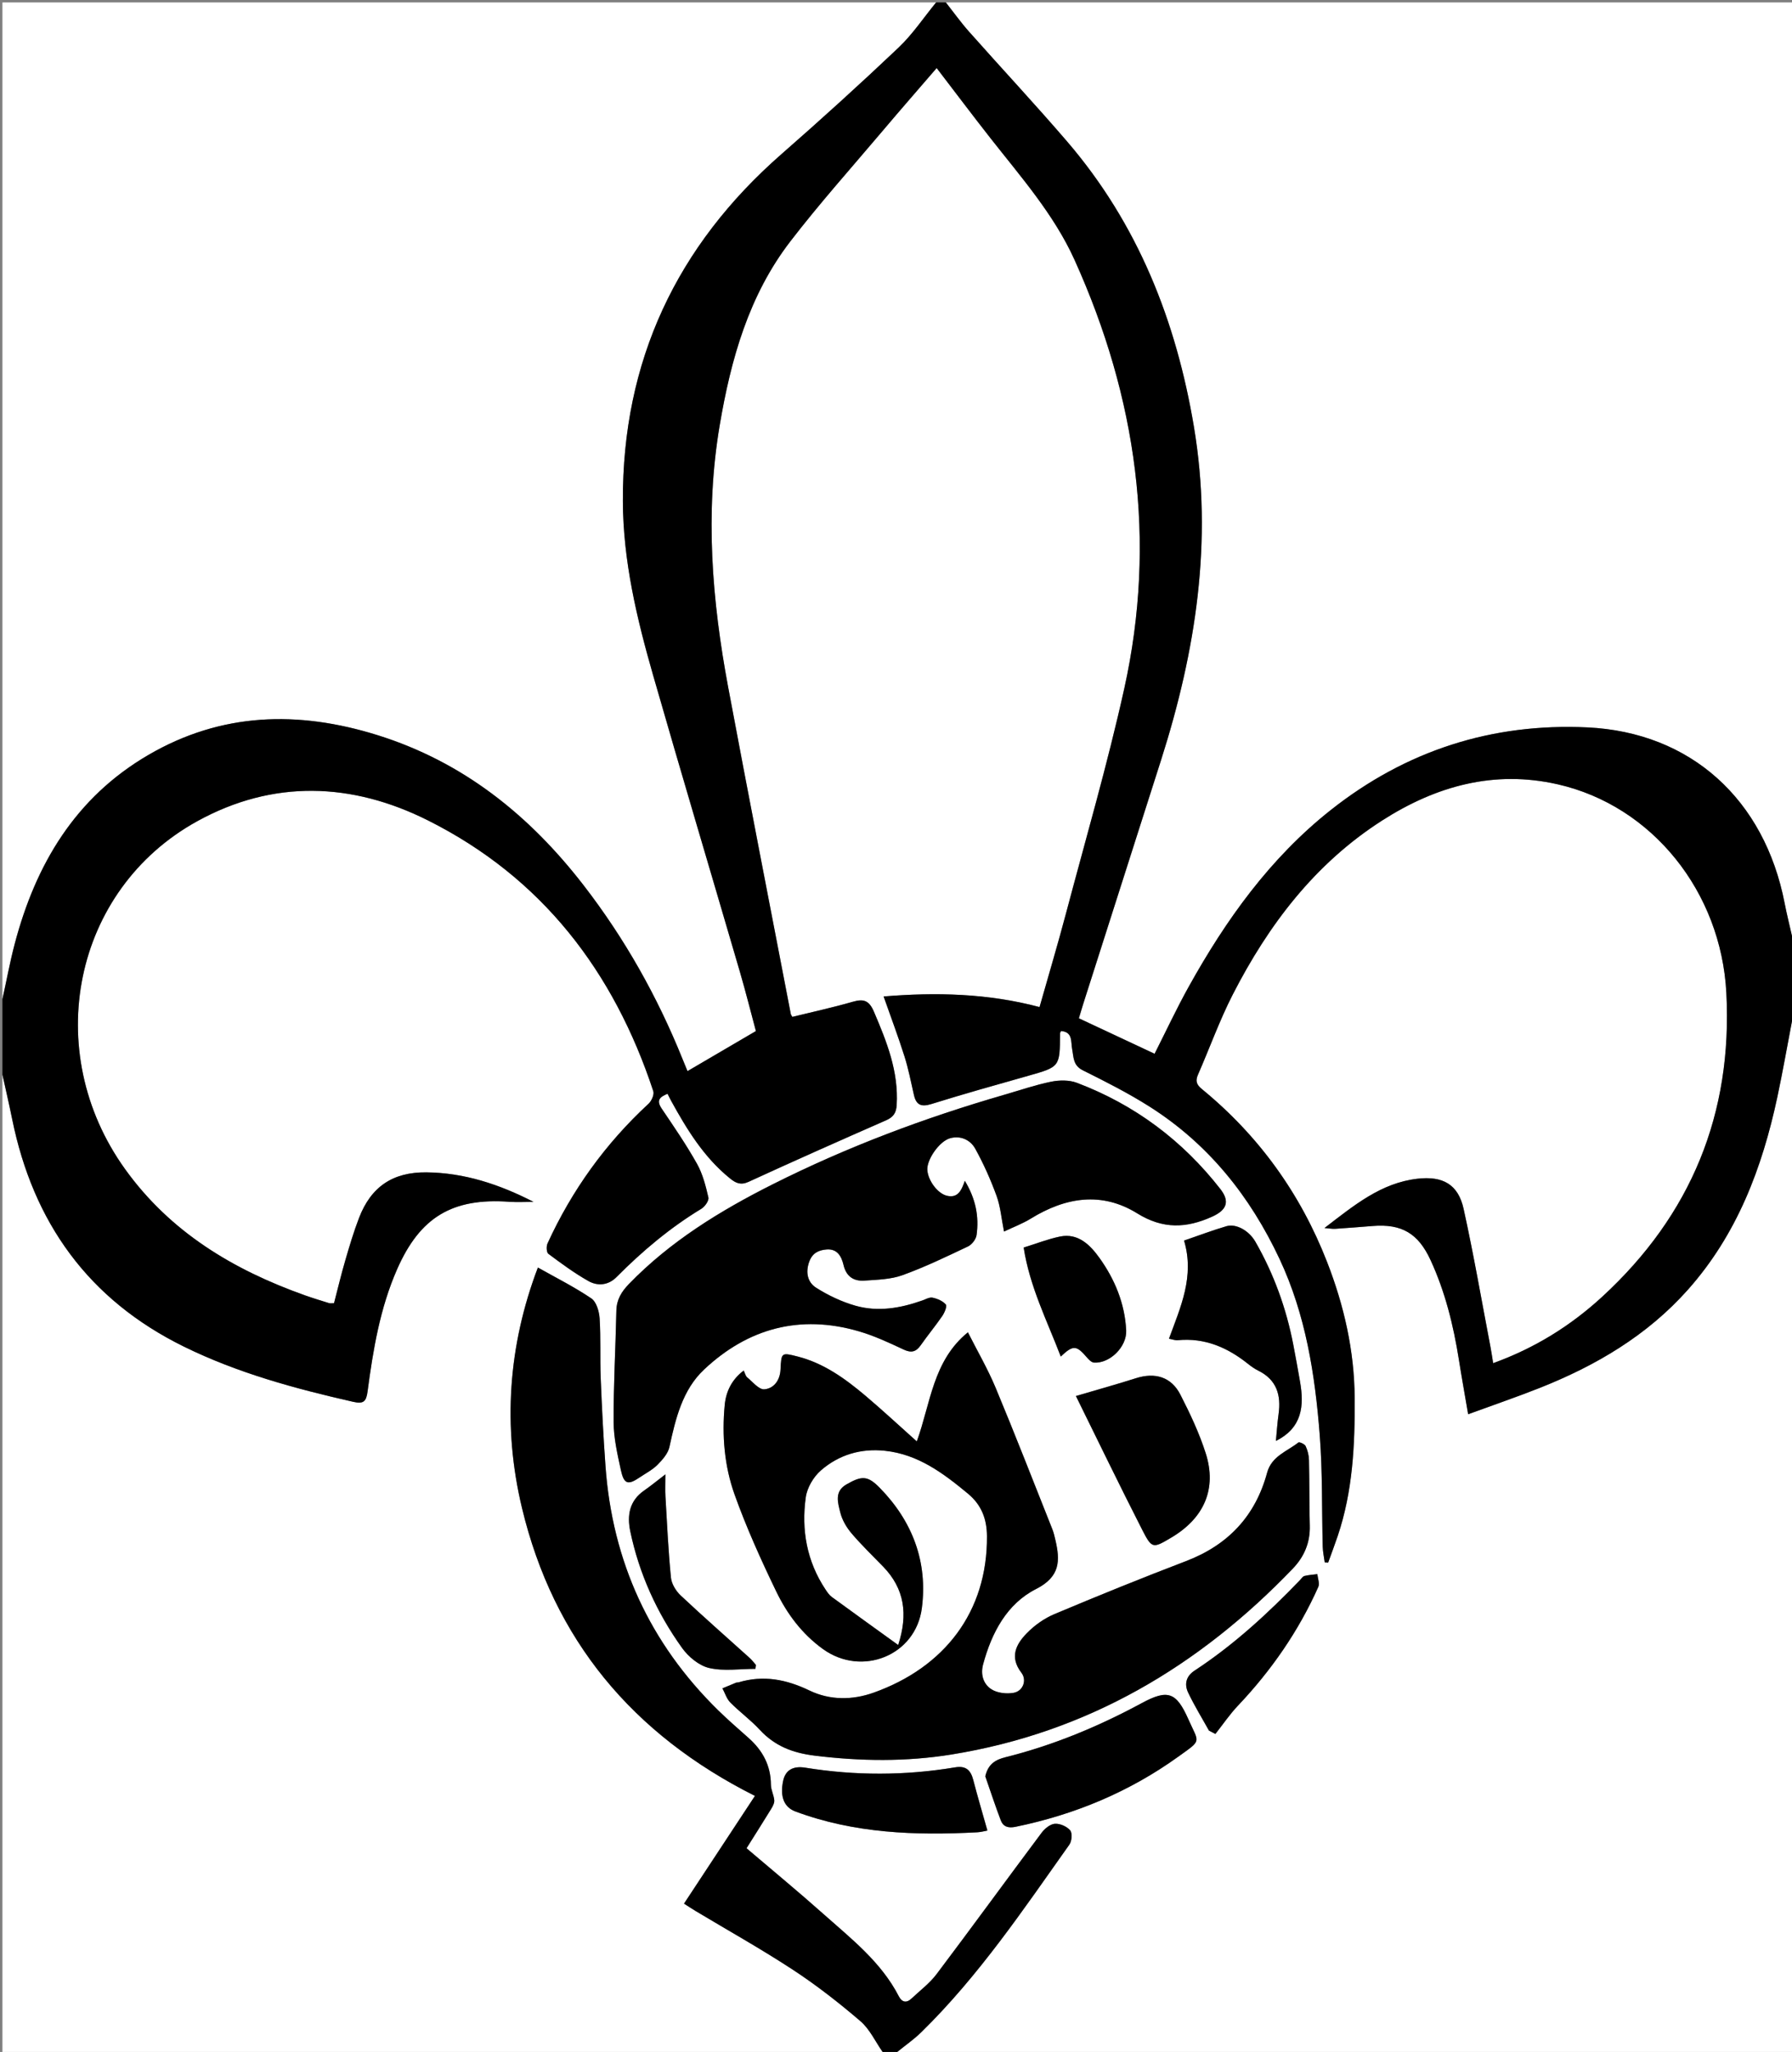<?xml version="1.0" encoding="utf-8"?>
<!-- Generator: Adobe Illustrator 22.1.0, SVG Export Plug-In . SVG Version: 6.00 Build 0)  -->
<svg version="1.1" id="Layer_1" xmlns="http://www.w3.org/2000/svg" xmlns:xlink="http://www.w3.org/1999/xlink" x="0px" y="0px"
	 viewBox="0 0 737 844" enable-background="new 0 0 737 844" xml:space="preserve">
<rect x="0" y="0" width="737" height="844" fill="#808080" stroke="none"/>
<g id="pK78oz.tif">
	<g>
		<g>
			<path fill="#FFFFFF" d="M737,420c0,141.244,0,282.488,0,424c-122.667,0-245.333,0-368,0c3.326-2.71,6.889-5.179,9.941-8.169
				c23.577-23.102,41.91-50.376,60.874-77.129c1.005-1.418,1.264-4.721,0.321-5.841c-1.362-1.617-4.205-2.876-6.301-2.723
				c-1.923,0.14-4.175,1.995-5.458,3.711c-14.459,19.333-28.656,38.863-43.189,58.14c-2.855,3.787-6.816,6.747-10.312,10.041
				c-2.094,1.974-3.958,1.528-5.219-0.924c-7.295-14.183-19.66-23.742-31.184-34.01c-10.177-9.068-20.709-17.738-31.442-26.889
				c3.322-5.287,6.791-10.732,10.162-16.236c0.644-1.052,1.348-2.379,1.247-3.51c-0.193-2.159-1.377-4.265-1.389-6.397
				c-0.044-7.884-3.387-14.05-9.129-19.167c-4.224-3.765-8.519-7.464-12.556-11.423c-28.155-27.615-43.523-61.183-46.349-100.472
				c-0.869-12.079-1.49-24.181-1.972-36.282c-0.325-8.144,0.077-16.324-0.439-24.45c-0.182-2.868-1.324-6.804-3.407-8.215
				c-6.949-4.707-14.523-8.491-21.983-12.699c-12.188,32.078-14.593,65.358-6.521,98.969c12.969,54,45.314,92.989,95.79,118.353
				c-9.939,15.097-19.485,29.599-29.172,44.313c1.907,1.214,3.272,2.127,4.679,2.972c13.411,8.049,27.091,15.69,40.161,24.259
				c9.692,6.355,18.902,13.554,27.708,21.1c3.845,3.295,6.141,8.396,9.14,12.677c-120.588,0-241.176,0-362,0c0-134,0-268,0-402
				c1.339,6.103,2.761,12.19,4.004,18.313c8.624,42.473,31.323,74.246,70.653,93.582c22.138,10.884,45.682,17.259,69.585,22.69
				c4.294,0.976,5.379-0.102,5.932-4.276c2.277-17.176,5.113-34.263,12.169-50.296c9.434-21.435,22.739-29.371,46.129-27.699
				c3.3,0.236,6.631,0.033,9.948,0.033c-14.015-7.205-28.471-11.989-44.062-12.141c-13.82-0.135-22.747,5.902-27.684,18.711
				c-2.207,5.727-3.958,11.642-5.678,17.54c-1.704,5.844-3.11,11.776-4.622,17.574c-1.024,0-1.545,0.119-1.986-0.019
				c-3.331-1.04-6.676-2.047-9.962-3.217c-29.451-10.488-55.336-25.953-73.999-51.94c-34.801-48.46-21.442-114.894,29.726-143.091
				c31.207-17.197,63.642-15.988,94.936-0.278c46.834,23.511,76.344,62.107,92.596,111.339c0.459,1.39-0.712,4.015-1.955,5.164
				c-17.721,16.382-31.531,35.566-41.552,57.478c-0.536,1.172-0.431,3.666,0.345,4.245c5.317,3.966,10.697,7.933,16.456,11.194
				c3.821,2.163,8.197,1.785,11.558-1.601c10.598-10.677,22.012-20.297,34.921-28.119c1.443-0.874,3.179-3.344,2.883-4.639
				c-1.089-4.756-2.343-9.686-4.704-13.894c-4.377-7.802-9.46-15.221-14.484-22.64c-2.399-3.542-0.707-4.832,2.392-6.131
				c0.578,1.139,1.002,2.039,1.479,2.908c6.508,11.849,13.529,23.305,24.261,31.955c2.32,1.87,4.334,2.854,7.606,1.35
				c18.746-8.616,37.605-16.988,56.498-25.278c3.008-1.32,4.203-3.029,4.399-6.327c0.821-13.803-4.102-26.052-9.37-38.373
				c-1.978-4.625-4.201-5.372-8.695-4.074c-8.23,2.377-16.623,4.191-24.855,6.217c-0.338-0.624-0.578-0.894-0.636-1.199
				c-8.605-44.77-17.354-89.513-25.739-134.324c-6.683-35.716-9.608-71.634-3.501-107.785c4.59-27.169,11.971-53.456,29.059-75.673
				c12.067-15.689,25.306-30.481,38.094-45.612c7.283-8.618,14.711-17.115,22.079-25.673c7.584,9.897,14.779,19.472,22.172,28.892
				c12.543,15.983,26.123,31.387,34.548,50.04c25.536,56.535,33.926,115.407,20.424,176.354
				c-6.901,31.148-15.853,61.845-24.03,92.706c-3.357,12.671-7.114,25.237-10.799,38.238c-21.279-5.658-42.527-6.138-64.13-4.365
				c3.032,8.632,6.019,16.544,8.564,24.596c1.641,5.193,2.691,10.578,3.899,15.901c0.958,4.222,3.045,5.042,7.246,3.731
				c13.181-4.113,26.485-7.837,39.774-11.599c13.013-3.684,13.028-3.624,13.058-17.38c0.001-0.297,0.229-0.593,0.411-1.032
				c4.932,0.359,4.011,4.424,4.584,7.409c0.643,3.349,0.318,6.718,4.394,8.749c9.347,4.658,18.723,9.393,27.524,14.984
				c24.142,15.338,41.275,36.822,53.363,62.566c10.791,22.981,14.618,47.594,16.55,72.51c1.183,15.247,0.823,30.612,1.23,45.923
				c0.057,2.149,0.539,4.287,0.824,6.43c0.467,0.03,0.935,0.059,1.402,0.089c1.321-3.671,2.709-7.32,3.953-11.017
				c6.198-18.421,7.077-37.426,6.956-56.691c-0.123-19.482-4.365-38.01-11.331-55.918c-10.946-28.142-28.108-51.999-51.533-71.183
				c-2.201-1.803-2.704-3.324-1.569-5.914c4.805-10.956,8.844-22.291,14.281-32.916c14.696-28.718,33.784-53.87,61.401-71.578
				c22.172-14.217,46.057-20.883,72.288-14.911c38.872,8.85,67.173,44.227,69.326,85.813c2.573,49.7-14.492,91.331-51.088,124.982
				c-13.007,11.96-27.738,21.115-44.815,27.283c-0.405-2.457-0.707-4.573-1.108-6.671c-3.623-18.939-6.895-37.957-11.047-56.78
				c-2.231-10.112-8.584-13.609-18.994-12.407c-15.002,1.733-25.988,10.902-38.24,20.283c2.243,0.176,3.335,0.394,4.408,0.322
				c5.148-0.344,10.291-0.749,15.434-1.165c11.984-0.969,18.74,3.094,23.767,13.972c6.062,13.115,9.454,26.955,11.701,41.145
				c1.155,7.295,2.466,14.565,3.786,22.31c10.349-3.788,19.946-7.063,29.363-10.794c23.168-9.18,44.261-21.574,61.035-40.44
				c20.201-22.72,30.535-50.043,36.769-79.228C733.186,440.865,735.002,430.413,737,420z M369.401,676.613
				c-9.371-6.765-18.376-13.226-27.317-19.774c-1.04-0.762-1.829-1.938-2.561-3.037c-7.708-11.589-10.009-24.515-8.12-37.998
				c0.55-3.924,3.16-8.341,6.182-10.981c7.414-6.478,16.5-9.177,26.449-8.098c13.61,1.476,23.915,9.234,34.046,17.614
				c5.691,4.708,7.776,10.591,7.829,17.459c0.243,31.413-17.727,54.111-46.6,64.408c-8.762,3.125-17.994,3.166-26.37-0.868
				c-9.538-4.593-18.978-6.449-29.204-3.367c-0.314,0.094-0.69,0.005-0.987,0.125c-1.884,0.76-3.754,1.554-5.629,2.337
				c1.05,1.96,1.726,4.29,3.224,5.808c3.854,3.904,8.365,7.178,12.081,11.196c6.196,6.7,13.489,9.553,22.661,10.683
				c18.873,2.325,37.613,2.539,56.283-0.479c55.716-9.006,101.687-36.146,140.37-76.498c4.655-4.856,7.136-10.688,6.946-17.625
				c-0.247-8.993-0.125-17.995-0.335-26.99c-0.045-1.94-0.562-3.986-1.382-5.739c-0.388-0.829-2.576-1.804-2.978-1.486
				c-4.686,3.709-11.01,5.602-12.865,12.454c-4.823,17.811-16.048,29.733-33.352,36.347c-18.174,6.946-36.212,14.263-54.144,21.81
				c-4.154,1.748-8.152,4.588-11.307,7.819c-4.447,4.554-7.213,9.812-2.248,16.274c2.369,3.083,0.65,7.557-3.162,8.259
				c-2.943,0.542-6.803,0.103-9.221-1.48c-3.23-2.115-4.506-5.977-3.361-10.218c3.511-13.004,9.757-24.887,21.761-30.979
				c10.042-5.096,9.95-11.713,7.946-20.264c-0.34-1.453-0.673-2.928-1.222-4.308c-7.716-19.403-15.275-38.872-23.308-58.143
				c-3.28-7.868-7.607-15.299-11.434-22.88c-14.383,11.691-15.299,29.095-21.015,44.875c-7.559-6.745-14.243-12.983-21.224-18.87
				c-8.296-6.997-17.066-13.324-27.846-16.065c-6.625-1.684-6.648-1.647-6.985,5.397c-0.211,4.406-2.73,7.79-6.664,8.102
				c-2.216,0.176-4.771-3.048-7.038-4.906c-0.667-0.546-0.87-1.658-1.433-2.812c-4.948,3.731-7.288,8.679-7.808,14.139
				c-1.195,12.523-0.151,25.107,4.057,36.874c4.852,13.568,10.825,26.785,17.091,39.779c4.486,9.305,10.67,17.596,19.304,23.802
				c15.94,11.458,38.081,2.686,40.618-16.845c2.477-19.074-3.85-35.736-17.292-49.483c-4.99-5.104-7.394-5.051-13.71-1.43
				c-5.073,2.909-3.522,7.537-2.551,11.507c0.752,3.072,2.54,6.145,4.61,8.587c4.081,4.815,8.666,9.204,13.062,13.75
				C371.982,653.433,373.531,663.918,369.401,676.613z M396.804,485.676c-1.438,4.234-2.994,7.166-7.339,6.16
				c-3.76-0.87-7.734-6.089-8.082-10.551c-0.33-4.231,4.919-11.925,9.428-13.133c4.355-1.167,8.301,0.745,10.294,4.354
				c3.422,6.193,6.333,12.736,8.757,19.387c1.603,4.399,1.981,9.245,3.061,14.661c3.963-1.891,7.682-3.271,10.993-5.313
				c14.273-8.803,29.162-11.248,43.83-2.143c10.509,6.524,20.191,6.146,30.831,1.304c5.888-2.68,7.357-6.16,3.312-11.349
				c-15.608-20.023-35.27-34.689-58.998-43.679c-3.163-1.198-7.204-1.14-10.593-0.452c-6.466,1.313-12.759,3.488-19.117,5.327
				c-32.851,9.498-64.739,21.459-95.33,36.841c-21.688,10.906-42.158,23.464-59.203,41.047c-3.02,3.115-5.055,6.388-5.151,10.915
				c-0.326,15.292-1.203,30.582-1.133,45.87c0.03,6.576,1.562,13.209,2.972,19.695c1.284,5.901,2.915,6.332,7.768,3.038
				c2.478-1.682,5.242-3.09,7.316-5.179c2.053-2.068,4.314-4.638,4.899-7.332c2.535-11.677,5.346-23.467,14.254-31.844
				c18.038-16.962,39.42-22.753,63.539-15.747c6.348,1.844,12.451,4.674,18.454,7.503c3.216,1.516,5.154,1.034,7.108-1.752
				c2.865-4.084,6.064-7.936,8.88-12.052c0.926-1.354,2.02-4.001,1.433-4.69c-1.243-1.458-3.462-2.385-5.435-2.811
				c-1.276-0.276-2.848,0.662-4.25,1.159c-8.974,3.178-18.229,4.784-27.473,2.15c-5.655-1.611-11.199-4.245-16.173-7.397
				c-3.431-2.174-4.465-6.133-2.879-10.613c1.305-3.686,3.895-4.854,7.143-5.125c4.431-0.369,6.16,2.823,7.003,6.402
				c1.11,4.712,4.192,6.736,8.635,6.41c5.242-0.385,10.751-0.483,15.593-2.233c9.214-3.33,18.096-7.617,26.964-11.828
				c1.594-0.757,3.274-2.94,3.516-4.661C402.693,500.446,401.346,493.214,396.804,485.676z M405.227,730.631
				c2.101,6.032,4.081,12.11,6.356,18.076c1.012,2.654,3.064,3.305,6.084,2.683c24.312-5.002,46.744-14.332,66.914-28.843
				c9.906-7.127,8.576-5.415,4.17-15.372c-4.985-11.265-8.515-12.427-19.217-6.644c-17.792,9.613-36.339,17.321-55.99,22.232
				C409.486,723.778,406.377,725.516,405.227,730.631z M442.495,574.203c8.946,18.122,17.91,36.719,27.302,55.098
				c3.99,7.809,4.397,7.601,11.992,3.089c13.448-7.988,18.743-20.046,14.094-34.624c-2.654-8.321-6.441-16.357-10.438-24.152
				c-3.744-7.301-10.412-9.236-18.276-6.734C459.483,569.325,451.706,571.484,442.495,574.203z M486.967,510.257
				c4.407,14.778-1.439,27.344-6.207,40.381c1.451,0.259,2.562,0.71,3.619,0.608c11.119-1.079,20.459,2.994,28.925,9.755
				c1.295,1.034,2.679,2.018,4.159,2.747c7.623,3.753,9.479,10.093,8.376,17.93c-0.511,3.63-0.738,7.3-1.098,10.991
				c10.878-5.423,11.665-14.453,9.918-24.428c-0.886-5.062-1.795-10.121-2.767-15.167c-2.88-14.948-8-29.091-15.568-42.302
				c-2.672-4.664-7.981-7.576-11.934-6.414C498.684,506.034,493.106,508.154,486.967,510.257z M406.089,752.925
				c-2.096-7.447-4.078-14.095-5.815-20.807c-1.04-4.018-2.999-5.928-7.448-5.186c-20.528,3.424-41.074,3.464-61.643,0.136
				c-5.225-0.845-8.201,1.184-9.097,5.41c-1.382,6.513,0.407,10.866,4.98,12.576c24.248,9.066,49.43,9.945,74.865,8.59
				C403.518,753.56,405.085,753.105,406.089,752.925z M421.009,513.132c2.492,16.125,9.628,30.105,15.254,44.833
				c5.064-4.789,6.416-4.676,10.644,0.248c0.81,0.944,1.954,2.166,3.013,2.237c6.557,0.445,13.581-6.542,13.248-13.255
				c-0.55-11.087-4.729-21.1-11.063-29.892c-3.672-5.096-8.628-10.259-16.186-8.691
				C430.944,509.646,426.147,511.542,421.009,513.132z M497.213,711.814c0.881,0.463,1.762,0.926,2.642,1.389
				c3.081-3.901,5.886-8.062,9.291-11.656c13.714-14.475,24.912-30.627,33.041-48.837c0.63-1.411-0.226-3.485-0.392-5.25
				c-1.776,0.231-3.587,0.327-5.312,0.76c-0.698,0.175-1.23,1.069-1.805,1.666c-13.278,13.798-27.316,26.717-43.387,37.256
				c-3.569,2.34-4.253,5.655-2.621,9.085C491.214,701.568,494.337,706.632,497.213,711.814z M273.66,606.424
				c-3.724,2.844-6.155,4.852-8.738,6.643c-6.083,4.217-7.082,10.226-5.704,16.805c3.659,17.469,10.937,33.462,21.268,47.91
				c2.611,3.652,6.977,7.309,11.16,8.279c6.049,1.403,12.666,0.359,19.04,0.359c0.069-0.532,0.139-1.064,0.208-1.596
				c-0.831-0.945-1.579-1.982-2.506-2.819c-9.498-8.581-19.133-17.015-28.456-25.779c-1.957-1.84-3.74-4.773-3.994-7.361
				c-1.087-11.068-1.603-22.193-2.255-33.301C273.531,612.969,273.66,610.358,273.66,606.424z"/>
			<path fill="#FFFFFF" d="M1,411C1,274.419,1,137.839,1,1c128,0,256,0,384,0c-5.129,6.251-9.677,13.117-15.5,18.636
				c-15.709,14.888-31.75,29.444-48.038,43.699c-43.235,37.839-65.502,85.141-65.293,142.782
				c0.089,24.567,5.725,48.214,12.43,71.596c11.688,40.755,23.836,81.378,35.719,122.077c2.402,8.228,4.481,16.551,6.565,24.298
				c-9.706,5.685-18.711,10.96-28.134,16.479c-0.694-1.691-1.379-3.333-2.044-4.984c-10.322-25.619-23.718-49.483-40.615-71.365
				c-22.317-28.902-49.64-50.89-84.994-61.895c-32.475-10.109-64.025-9.312-94.036,8.174
				c-30.078,17.526-46.367,44.969-55.001,77.703C4.076,395.722,2.671,403.396,1,411z"/>
			<path fill="#FFFFFF" d="M389,1c115.921,0,231.842,0,348,0c0,128,0,256,0,384c-1.01-4.474-2.141-8.924-3.012-13.425
				c-8.286-42.82-38.673-70.369-81.093-72.383c-39.271-1.864-74.651,9.518-105.549,33.953
				c-24.99,19.764-43.159,45.166-58.479,72.739c-5.068,9.122-9.487,18.604-14.014,27.546c-10.386-4.865-20.593-9.646-31.137-14.585
				c0.584-1.944,1.169-4.003,1.819-6.041c10.668-33.434,21.357-66.862,32.016-100.3c14.234-44.65,21.325-89.979,13.497-136.839
				c-7.303-43.722-23.107-83.65-52.261-117.567c-13.131-15.276-26.892-30.01-40.26-45.085C395.142,9.195,392.165,5.014,389,1z"/>
			<path d="M389,1c3.165,4.014,6.142,8.195,9.528,12.014c13.368,15.075,27.129,29.809,40.26,45.085
				c29.154,33.917,44.958,73.845,52.261,117.567c7.828,46.861,0.736,92.189-13.497,136.839
				c-10.659,33.437-21.348,66.865-32.016,100.3c-0.65,2.038-1.235,4.097-1.819,6.041c10.543,4.939,20.75,9.72,31.137,14.585
				c4.526-8.943,8.946-18.425,14.014-27.546c15.32-27.573,33.488-52.975,58.479-72.739c30.898-24.436,66.278-35.817,105.549-33.953
				c42.42,2.014,72.806,29.562,81.093,72.383c0.871,4.501,2.002,8.951,3.012,13.425c0,11.667,0,23.333,0,35
				c-1.998,10.413-3.814,20.865-6.028,31.232c-6.234,29.185-16.568,56.508-36.769,79.228c-16.774,18.866-37.867,31.26-61.035,40.44
				c-9.417,3.731-19.014,7.006-29.363,10.794c-1.32-7.745-2.631-15.015-3.786-22.31c-2.247-14.19-5.639-28.03-11.701-41.145
				c-5.028-10.878-11.784-14.941-23.767-13.972c-5.143,0.416-10.286,0.821-15.434,1.165c-1.072,0.072-2.164-0.147-4.408-0.322
				c12.252-9.381,23.238-18.55,38.24-20.283c10.41-1.202,16.763,2.294,18.994,12.407c4.153,18.823,7.424,37.84,11.047,56.78
				c0.401,2.098,0.703,4.215,1.108,6.671c17.078-6.169,31.809-15.323,44.815-27.283c36.595-33.651,53.661-75.283,51.088-124.982
				c-2.153-41.586-30.454-76.963-69.326-85.813c-26.231-5.972-50.116,0.694-72.288,14.911
				c-27.616,17.708-46.705,42.86-61.401,71.578c-5.437,10.625-9.477,21.961-14.281,32.916c-1.136,2.59-0.633,4.111,1.569,5.914
				c23.425,19.185,40.587,43.042,51.533,71.183c6.966,17.909,11.208,36.436,11.331,55.918c0.122,19.265-0.758,38.27-6.956,56.691
				c-1.244,3.697-2.631,7.346-3.953,11.017c-0.467-0.03-0.935-0.06-1.402-0.089c-0.285-2.143-0.767-4.281-0.824-6.43
				c-0.407-15.31-0.047-30.676-1.23-45.923c-1.933-24.916-5.759-49.529-16.55-72.51c-12.089-25.744-29.221-47.228-53.363-62.566
				c-8.801-5.591-18.177-10.326-27.524-14.984c-4.076-2.031-3.751-5.4-4.394-8.749c-0.573-2.985,0.348-7.05-4.584-7.409
				c-0.181,0.439-0.41,0.735-0.411,1.032c-0.03,13.757-0.045,13.696-13.058,17.38c-13.288,3.762-26.593,7.486-39.774,11.599
				c-4.201,1.311-6.288,0.491-7.246-3.731c-1.208-5.323-2.258-10.708-3.899-15.901c-2.545-8.051-5.532-15.963-8.564-24.596
				c21.604-1.773,42.852-1.293,64.13,4.365c3.685-13.001,7.441-25.567,10.799-38.238c8.177-30.861,17.13-61.558,24.03-92.706
				c13.502-60.947,5.111-119.819-20.424-176.354c-8.425-18.653-22.005-34.057-34.548-50.04c-7.393-9.42-14.587-18.995-22.172-28.892
				c-7.368,8.558-14.796,17.054-22.079,25.673c-12.788,15.132-26.026,29.923-38.094,45.612
				c-17.088,22.217-24.469,48.504-29.059,75.673c-6.107,36.151-3.182,72.069,3.501,107.785
				c8.385,44.811,17.134,89.554,25.739,134.324c0.059,0.305,0.298,0.575,0.636,1.199c8.233-2.026,16.625-3.84,24.855-6.217
				c4.494-1.298,6.717-0.551,8.695,4.074c5.268,12.321,10.191,24.57,9.37,38.373c-0.196,3.298-1.391,5.007-4.399,6.327
				c-18.893,8.29-37.752,16.663-56.498,25.278c-3.272,1.504-5.286,0.52-7.606-1.35c-10.732-8.65-17.752-20.106-24.261-31.955
				c-0.478-0.87-0.902-1.769-1.479-2.908c-3.099,1.299-4.791,2.589-2.392,6.131c5.024,7.419,10.107,14.838,14.484,22.64
				c2.361,4.208,3.615,9.138,4.704,13.894c0.297,1.295-1.44,3.765-2.883,4.639c-12.91,7.822-24.324,17.442-34.921,28.119
				c-3.361,3.386-7.737,3.764-11.558,1.601c-5.759-3.261-11.139-7.228-16.456-11.194c-0.776-0.579-0.881-3.073-0.345-4.245
				c10.022-21.912,23.831-41.095,41.552-57.478c1.243-1.149,2.414-3.774,1.955-5.164c-16.251-49.232-45.762-87.828-92.596-111.339
				c-31.295-15.71-63.73-16.919-94.936,0.278c-51.169,28.197-64.528,94.63-29.726,143.091c18.663,25.987,44.548,41.452,73.999,51.94
				c3.286,1.17,6.631,2.177,9.962,3.217c0.441,0.138,0.961,0.019,1.986,0.019c1.512-5.798,2.917-11.73,4.622-17.574
				c1.72-5.899,3.471-11.814,5.678-17.54c4.937-12.809,13.865-18.846,27.684-18.711c15.591,0.152,30.046,4.937,44.062,12.141
				c-3.317,0-6.648,0.203-9.948-0.033c-23.39-1.672-36.695,6.264-46.129,27.699c-7.056,16.033-9.892,33.12-12.169,50.296
				c-0.553,4.174-1.638,5.251-5.932,4.276c-23.903-5.431-47.447-11.807-69.585-22.69c-39.33-19.335-62.029-51.109-70.653-93.582
				C3.761,454.19,2.339,448.103,1,442c0-10.333,0-20.667,0-31c1.671-7.604,3.076-15.278,5.059-22.799
				c8.633-32.734,24.923-60.178,55.001-77.703c30.011-17.486,61.561-18.283,94.036-8.174c35.355,11.005,62.677,32.994,84.994,61.895
				c16.897,21.882,30.293,45.746,40.615,71.365c0.665,1.651,1.35,3.293,2.044,4.984c9.423-5.52,18.428-10.794,28.134-16.479
				c-2.085-7.747-4.163-16.07-6.565-24.298c-11.882-40.699-24.031-81.322-35.719-122.077c-6.706-23.382-12.342-47.029-12.43-71.596
				c-0.209-57.642,22.058-104.943,65.293-142.782C337.75,49.08,353.791,34.524,369.5,19.636C375.323,14.117,379.871,7.251,385,1
				C386.333,1,387.667,1,389,1z"/>
			<path d="M363,844c-2.999-4.281-5.295-9.383-9.14-12.677c-8.806-7.546-18.016-14.745-27.708-21.1
				c-13.07-8.57-26.749-16.21-40.161-24.259c-1.407-0.844-2.772-1.758-4.679-2.972c9.686-14.714,19.233-29.215,29.172-44.313
				c-50.476-25.364-82.821-64.353-95.79-118.353c-8.072-33.611-5.667-66.891,6.521-98.969c7.459,4.208,15.034,7.992,21.983,12.699
				c2.083,1.411,3.225,5.347,3.407,8.215c0.516,8.126,0.115,16.306,0.439,24.45c0.482,12.101,1.104,24.203,1.972,36.282
				c2.826,39.289,18.194,72.857,46.349,100.472c4.037,3.959,8.331,7.659,12.556,11.423c5.742,5.117,9.085,11.283,9.129,19.167
				c0.012,2.132,1.196,4.239,1.389,6.397c0.101,1.131-0.602,2.458-1.247,3.51c-3.371,5.505-6.84,10.949-10.162,16.236
				c10.734,9.151,21.266,17.821,31.442,26.889c11.523,10.268,23.888,19.827,31.184,34.01c1.262,2.453,3.125,2.898,5.219,0.924
				c3.495-3.294,7.457-6.254,10.312-10.041c14.533-19.277,28.73-38.807,43.189-58.14c1.283-1.716,3.535-3.57,5.458-3.711
				c2.097-0.153,4.939,1.106,6.301,2.723c0.943,1.12,0.684,4.423-0.321,5.841c-18.964,26.753-37.297,54.027-60.874,77.129
				c-3.052,2.99-6.615,5.459-9.941,8.169C367,844,365,844,363,844z"/>
			<path d="M369.401,676.613c4.129-12.695,2.58-23.18-6.154-32.213c-4.396-4.546-8.981-8.935-13.062-13.75
				c-2.07-2.443-3.858-5.515-4.61-8.587c-0.971-3.969-2.522-8.598,2.551-11.507c6.316-3.621,8.72-3.674,13.71,1.43
				c13.442,13.747,19.77,30.41,17.292,49.483c-2.537,19.531-24.678,28.303-40.618,16.845c-8.634-6.206-14.818-14.497-19.304-23.802
				c-6.265-12.994-12.239-26.212-17.091-39.779c-4.208-11.767-5.251-24.351-4.057-36.874c0.521-5.461,2.861-10.408,7.808-14.139
				c0.563,1.154,0.766,2.265,1.433,2.812c2.267,1.858,4.821,5.082,7.038,4.906c3.935-0.312,6.454-3.696,6.664-8.102
				c0.337-7.044,0.361-7.082,6.985-5.397c10.779,2.741,19.549,9.068,27.846,16.065c6.98,5.887,13.665,12.124,21.224,18.87
				c5.716-15.78,6.632-33.184,21.015-44.875c3.826,7.581,8.154,15.012,11.434,22.88c8.033,19.271,15.592,38.74,23.308,58.143
				c0.549,1.38,0.882,2.855,1.222,4.308c2.004,8.551,2.095,15.168-7.946,20.264c-12.004,6.092-18.251,17.975-21.761,30.979
				c-1.145,4.24,0.131,8.103,3.361,10.218c2.418,1.583,6.278,2.022,9.221,1.48c3.812-0.702,5.531-5.176,3.162-8.259
				c-4.965-6.463-2.199-11.72,2.248-16.274c3.155-3.231,7.152-6.071,11.307-7.819c17.932-7.547,35.971-14.864,54.144-21.81
				c17.304-6.614,28.529-18.536,33.352-36.347c1.856-6.852,8.179-8.745,12.865-12.454c0.402-0.318,2.591,0.657,2.978,1.486
				c0.82,1.753,1.337,3.799,1.382,5.739c0.21,8.994,0.088,17.997,0.335,26.99c0.19,6.937-2.291,12.769-6.946,17.625
				c-38.683,40.352-84.654,67.492-140.37,76.498c-18.67,3.018-37.41,2.804-56.283,0.479c-9.172-1.13-16.466-3.983-22.661-10.683
				c-3.716-4.018-8.227-7.292-12.081-11.196c-1.498-1.518-2.174-3.848-3.224-5.808c1.875-0.783,3.745-1.578,5.629-2.337
				c0.297-0.12,0.674-0.03,0.987-0.125c10.226-3.082,19.666-1.226,29.204,3.367c8.376,4.033,17.609,3.992,26.37,0.868
				c28.873-10.297,46.843-32.995,46.6-64.408c-0.053-6.868-2.138-12.751-7.829-17.459c-10.13-8.38-20.435-16.138-34.046-17.614
				c-9.95-1.079-19.035,1.62-26.449,8.098c-3.021,2.64-5.632,7.057-6.182,10.981c-1.889,13.483,0.412,26.409,8.12,37.998
				c0.731,1.1,1.521,2.276,2.561,3.037C351.025,663.387,360.03,669.848,369.401,676.613z"/>
			<path d="M396.804,485.676c4.541,7.539,5.889,14.771,4.828,22.338c-0.241,1.721-1.922,3.904-3.516,4.661
				c-8.868,4.21-17.75,8.498-26.964,11.828c-4.841,1.75-10.351,1.848-15.593,2.233c-4.444,0.326-7.525-1.698-8.635-6.41
				c-0.843-3.578-2.572-6.771-7.003-6.402c-3.247,0.271-5.838,1.439-7.143,5.125c-1.586,4.48-0.552,8.439,2.879,10.613
				c4.974,3.152,10.518,5.786,16.173,7.397c9.244,2.633,18.499,1.027,27.473-2.15c1.403-0.497,2.975-1.434,4.25-1.159
				c1.974,0.426,4.193,1.353,5.435,2.811c0.587,0.689-0.507,3.336-1.433,4.69c-2.816,4.116-6.015,7.968-8.88,12.052
				c-1.954,2.786-3.893,3.268-7.108,1.752c-6.003-2.829-12.106-5.659-18.454-7.503c-24.119-7.007-45.501-1.216-63.539,15.747
				c-8.908,8.377-11.719,20.167-14.254,31.844c-0.585,2.694-2.846,5.264-4.899,7.332c-2.074,2.089-4.837,3.497-7.316,5.179
				c-4.854,3.294-6.485,2.863-7.768-3.038c-1.411-6.485-2.942-13.119-2.972-19.695c-0.07-15.287,0.807-30.577,1.133-45.87
				c0.096-4.527,2.131-7.8,5.151-10.915c17.045-17.583,37.516-30.141,59.203-41.047c30.591-15.382,62.478-27.343,95.33-36.841
				c6.358-1.838,12.651-4.013,19.117-5.327c3.388-0.688,7.43-0.746,10.593,0.452c23.728,8.99,43.39,23.656,58.998,43.679
				c4.045,5.189,2.576,8.67-3.312,11.349c-10.641,4.842-20.322,5.22-30.831-1.304c-14.667-9.105-29.557-6.66-43.83,2.143
				c-3.311,2.042-7.03,3.422-10.993,5.313c-1.08-5.415-1.458-10.261-3.061-14.661c-2.424-6.652-5.335-13.195-8.757-19.387
				c-1.994-3.608-5.939-5.52-10.294-4.354c-4.509,1.208-9.758,8.902-9.428,13.133c0.348,4.462,4.322,9.681,8.082,10.551
				C393.811,492.842,395.367,489.909,396.804,485.676z"/>
			<path d="M405.227,730.631c1.15-5.115,4.259-6.853,8.318-7.867c19.651-4.911,38.198-12.619,55.99-22.232
				c10.703-5.783,14.233-4.62,19.217,6.644c4.406,9.957,5.736,8.245-4.17,15.372c-20.17,14.511-42.602,23.842-66.914,28.843
				c-3.02,0.621-5.072-0.03-6.084-2.683C409.308,742.741,407.328,736.663,405.227,730.631z"/>
			<path d="M442.495,574.203c9.211-2.72,16.987-4.878,24.673-7.323c7.865-2.502,14.533-0.566,18.276,6.734
				c3.997,7.795,7.785,15.83,10.438,24.152c4.649,14.579-0.645,26.636-14.094,34.624c-7.595,4.511-8.002,4.719-11.992-3.089
				C460.406,610.922,451.442,592.325,442.495,574.203z"/>
			<path d="M486.967,510.257c6.138-2.104,11.716-4.223,17.424-5.9c3.953-1.161,9.262,1.75,11.934,6.414
				c7.568,13.211,12.688,27.354,15.568,42.302c0.972,5.046,1.881,10.105,2.767,15.167c1.746,9.975,0.959,19.005-9.918,24.428
				c0.36-3.69,0.587-7.361,1.098-10.991c1.103-7.836-0.753-14.177-8.376-17.93c-1.48-0.729-2.865-1.713-4.159-2.747
				c-8.466-6.761-17.806-10.834-28.925-9.755c-1.057,0.103-2.168-0.348-3.619-0.608
				C485.528,537.602,491.374,525.035,486.967,510.257z"/>
			<path d="M406.089,752.925c-1.004,0.18-2.571,0.636-4.157,0.72c-25.435,1.355-50.617,0.476-74.865-8.59
				c-4.574-1.71-6.362-6.062-4.98-12.576c0.897-4.226,3.872-6.256,9.097-5.41c20.569,3.328,41.115,3.288,61.643-0.136
				c4.45-0.742,6.409,1.167,7.448,5.186C402.01,738.83,403.993,745.478,406.089,752.925z"/>
			<path d="M421.009,513.132c5.138-1.59,9.934-3.486,14.91-4.519c7.558-1.568,12.515,3.594,16.186,8.691
				c6.334,8.792,10.513,18.805,11.063,29.892c0.333,6.713-6.692,13.7-13.248,13.255c-1.059-0.072-2.203-1.294-3.013-2.237
				c-4.227-4.924-5.579-5.038-10.644-0.248C430.638,543.238,423.502,529.257,421.009,513.132z"/>
			<path d="M497.213,711.814c-2.877-5.182-5.999-10.247-8.542-15.588c-1.633-3.43-0.948-6.745,2.621-9.085
				c16.071-10.538,30.109-23.457,43.387-37.256c0.575-0.598,1.107-1.491,1.805-1.666c1.726-0.433,3.536-0.529,5.312-0.76
				c0.165,1.766,1.021,3.84,0.392,5.25c-8.13,18.21-19.327,34.362-33.041,48.837c-3.405,3.594-6.21,7.755-9.291,11.656
				C498.975,712.741,498.094,712.277,497.213,711.814z"/>
			<path d="M273.66,606.424c0,3.934-0.13,6.545,0.022,9.14c0.652,11.108,1.167,22.234,2.255,33.301
				c0.254,2.587,2.037,5.52,3.994,7.361c9.324,8.765,18.959,17.199,28.456,25.779c0.927,0.838,1.675,1.875,2.506,2.819
				c-0.069,0.532-0.139,1.064-0.208,1.596c-6.375,0-12.991,1.044-19.04-0.359c-4.182-0.97-8.548-4.627-11.16-8.279
				c-10.331-14.448-17.61-30.441-21.268-47.91c-1.378-6.579-0.378-12.588,5.704-16.805
				C267.505,611.277,269.937,609.268,273.66,606.424z"/>
		</g>
	</g>
</g>
</svg>
